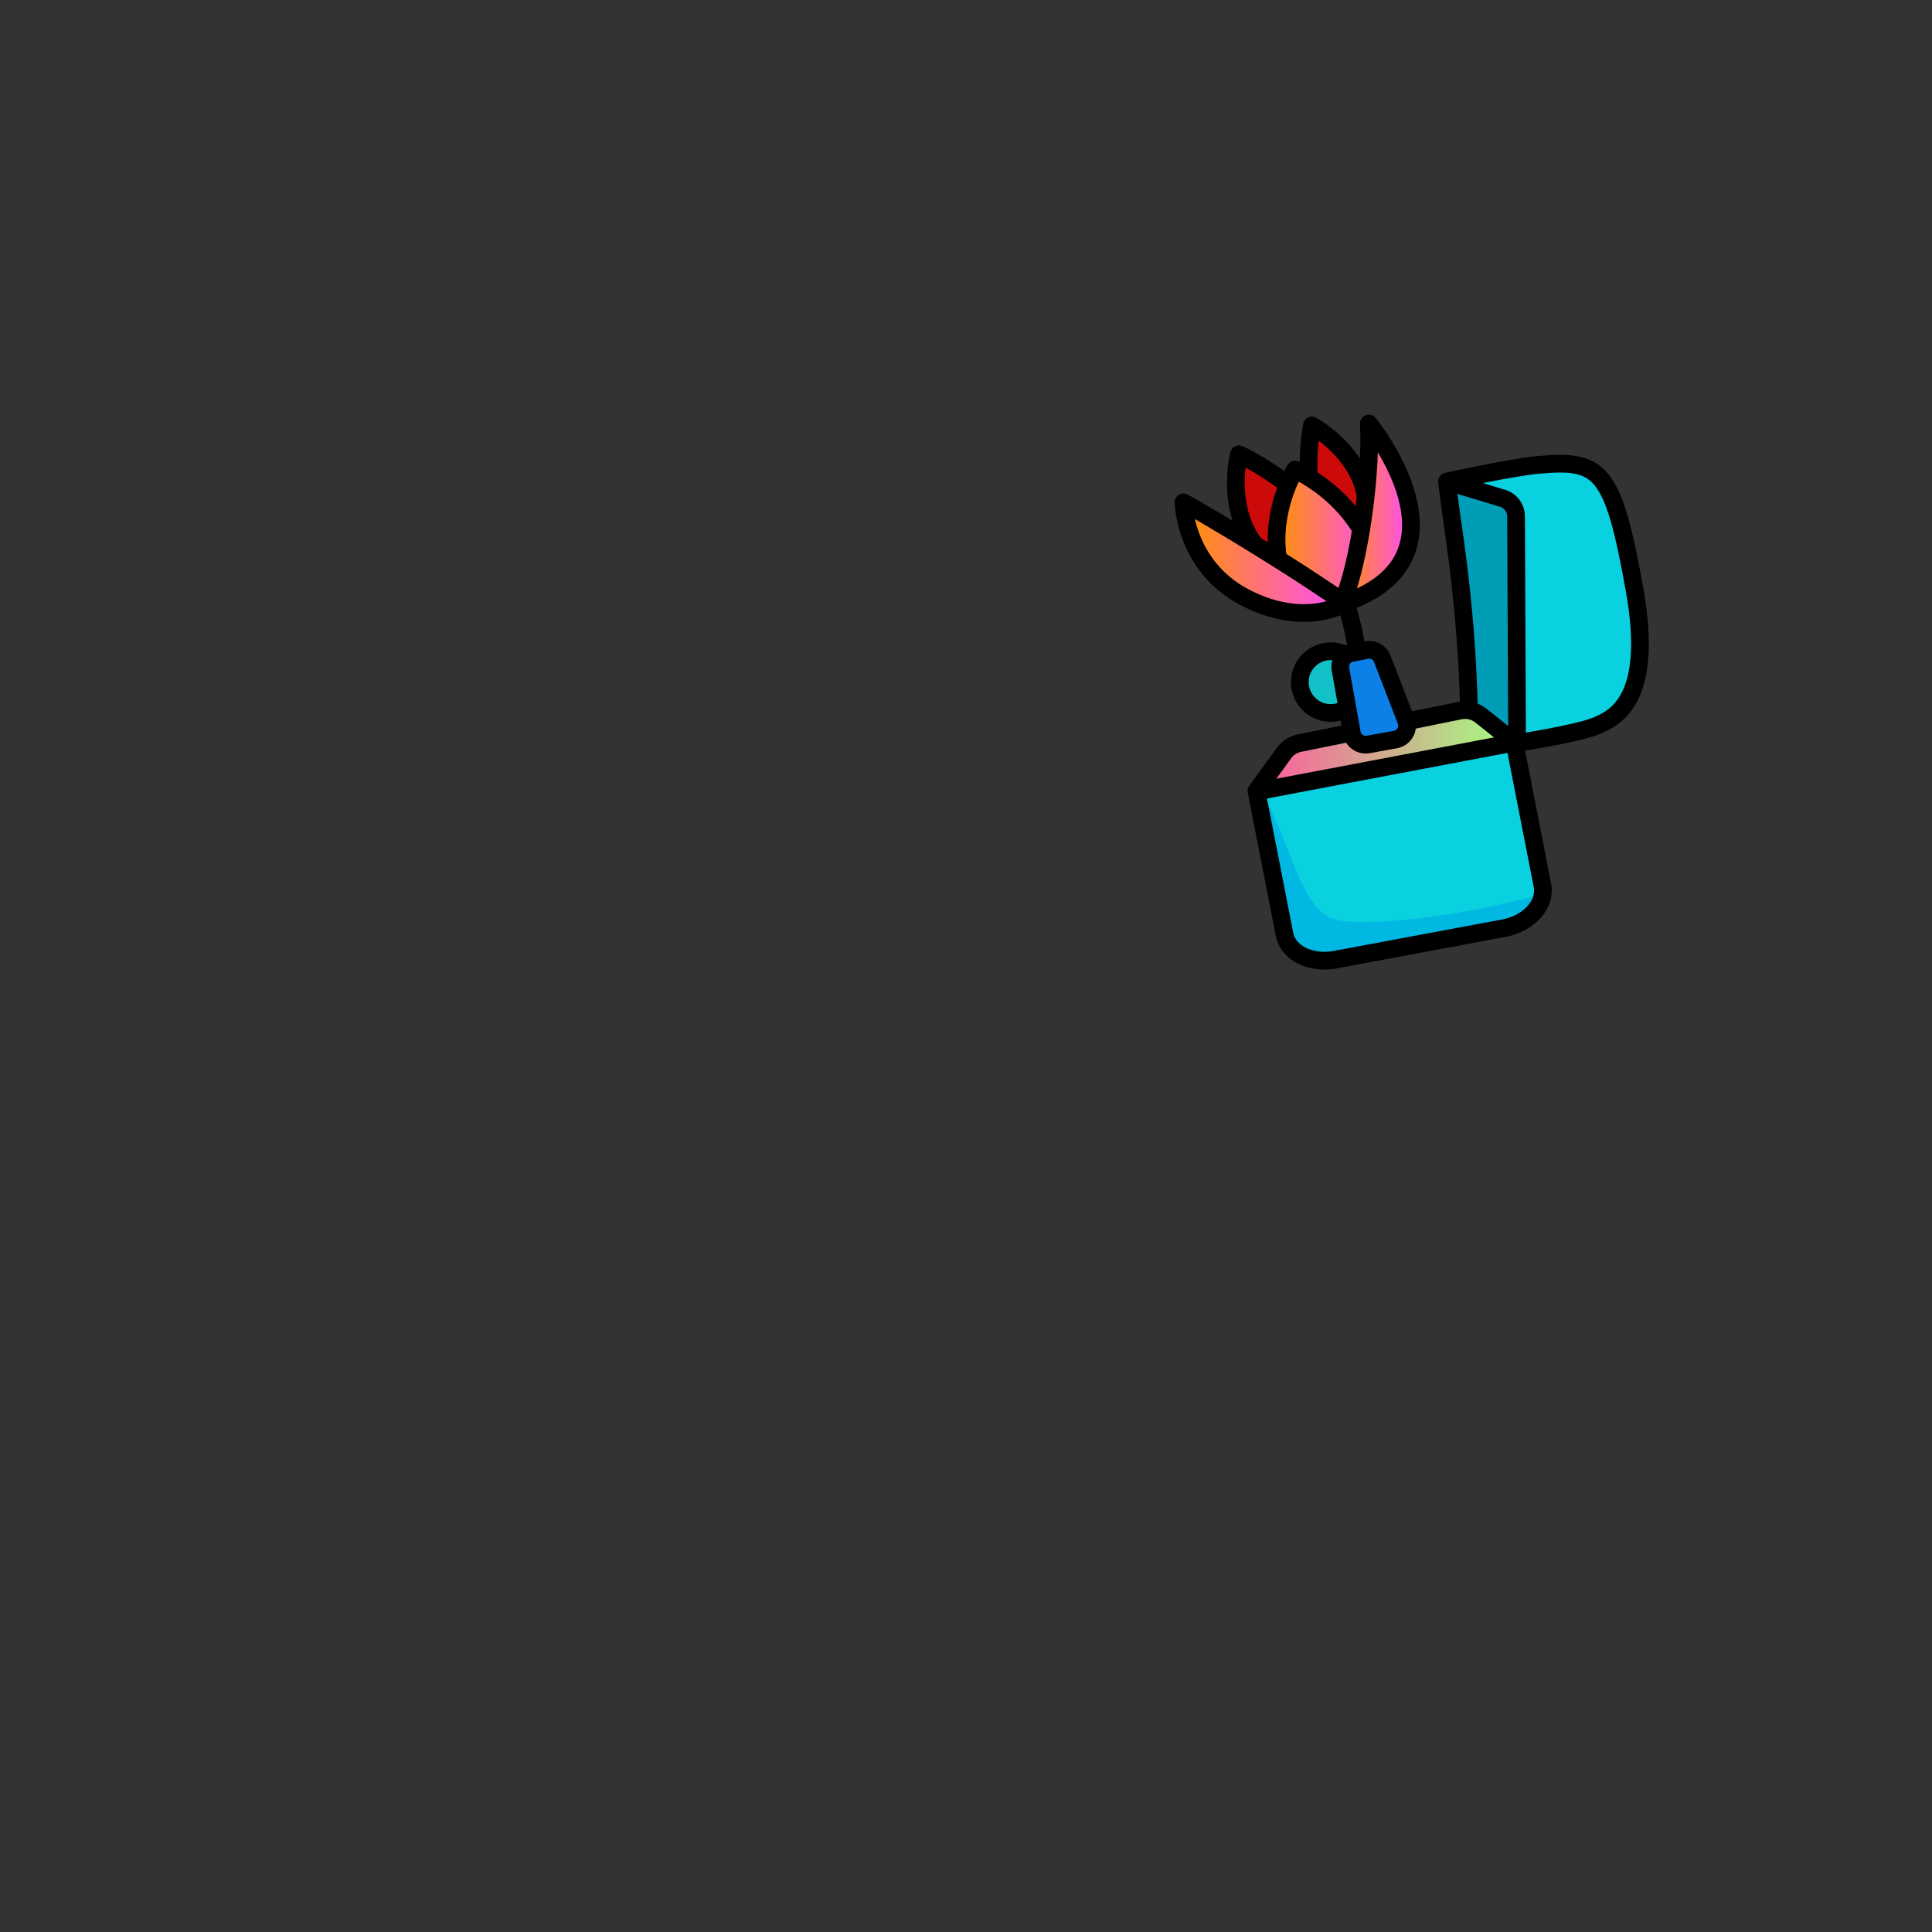 <svg width="2000" height="2000" viewBox="0 0 2000 2000" fill="none" xmlns="http://www.w3.org/2000/svg">
<rect x="0" y="0" width="2000" height="2000" fill="#333333" stroke="none"/>
<g clip-path="url(#clip0_356_185)">
<mask id="mask0_356_185" style="mask-type:luminance" maskUnits="userSpaceOnUse" x="0" y="0" width="2000" height="2000">
<path d="M2000 0H0V2000H2000V0Z" fill="white"/>
</mask>
<g mask="url(#mask0_356_185)">
<path d="M1653.23 751.11C1633.77 759.45 1570.47 769.14 1570.47 769.14C1570.47 769.14 1574.76 645.01 1569.42 534.55C1555.44 515.81 1511.56 498.78 1511.56 498.78C1511.56 498.78 1564.21 484.69 1591.57 481.35C1647.34 474.54 1669.69 484.93 1692.08 610.43C1712.28 723.68 1672.66 742.78 1653.21 751.12L1653.23 751.11Z" fill="#09D1E0"/>
<path d="M1498.02 498.45C1494.99 499.28 1515.74 754.14 1515.74 754.14L1569.36 763.3C1569.36 763.3 1565.64 616.75 1569.43 534.55C1546.61 520.01 1522.89 491.67 1498.02 498.45Z" fill="#009DB7"/>
<path d="M1653.23 751.11C1633.77 759.45 1570.47 769.14 1570.47 769.14L1569.42 534.55C1569.38 525.91 1563.71 518.31 1555.44 515.81L1498.01 498.45C1498.01 498.45 1564.13 483.87 1591.58 481.34C1656.54 475.37 1669.7 484.92 1692.09 610.42C1712.29 723.67 1672.67 742.77 1653.22 751.11H1653.23Z" stroke="black" stroke-width="18.34" stroke-linecap="round" stroke-linejoin="round"/>
<path d="M1393.36 993.79L1553.36 968.9C1578.85 964.94 1602 945.96 1597.01 925.69L1573.65 765.76L1299.79 808.35L1338.17 964.27C1343.16 984.53 1367.87 997.75 1393.36 993.78V993.79Z" fill="#09D1E0"/>
<path d="M1404.31 720.1C1406.54 742.98 1420.09 667.4 1370.17 566.97" stroke="black" stroke-width="18.34" stroke-linecap="round" stroke-linejoin="round"/>
<path d="M1498.02 498.45C1501.13 533.28 1517.79 613.79 1520.71 735.05L1498.02 498.45Z" fill="white"/>
<path d="M1498.02 498.45C1501.13 533.28 1517.79 613.79 1520.71 735.05" stroke="black" stroke-width="18.34" stroke-linecap="round" stroke-linejoin="round"/>
<path d="M1300.78 818.66L1329.15 779.58C1333 774.27 1338.71 770.6 1345.14 769.3L1511.43 735.58C1519.02 734.04 1526.9 735.94 1532.96 740.77L1565.65 766.84" fill="url(#paint0_linear_356_185)"/>
<path d="M1300.78 818.66L1329.15 779.58C1333 774.27 1338.71 770.6 1345.14 769.3L1511.43 735.58C1519.02 734.04 1526.9 735.94 1532.96 740.77L1565.65 766.84" stroke="black" stroke-width="18.34" stroke-linecap="round" stroke-linejoin="round"/>
<path d="M1377.51 738.09C1395.16 738.09 1409.47 723.781 1409.47 706.13C1409.47 688.479 1395.16 674.17 1377.51 674.17C1359.86 674.17 1345.55 688.479 1345.55 706.13C1345.55 723.781 1359.86 738.09 1377.51 738.09Z" fill="#12C0C8" stroke="black" stroke-width="18.34" stroke-linecap="round" stroke-linejoin="round"/>
<path d="M1455.63 746.04C1458.91 754.54 1453.63 763.92 1444.66 765.54L1426.01 768.91L1416.29 770.66C1408.39 772.09 1400.83 766.83 1399.43 758.92L1387.64 692.74C1386.25 684.94 1391.37 677.47 1399.14 675.95L1414.61 672.92C1421.52 671.57 1428.41 675.37 1430.94 681.95L1455.63 746.04Z" fill="#0C80E7" stroke="black" stroke-width="18.34" stroke-linecap="round" stroke-linejoin="round"/>
<path d="M1357.29 623.31C1357.29 623.31 1375.5 590.39 1360.63 532.49C1348.77 486.26 1358.11 440.38 1358.11 440.38C1358.11 440.38 1486.04 511.42 1357.29 623.31Z" fill="#CC0A0A" stroke="black" stroke-width="18.34" stroke-linecap="round" stroke-linejoin="round"/>
<path d="M1418.2 591.6C1418.2 591.6 1351.62 616.61 1308.66 575.03C1265.7 533.45 1282.6 470.26 1282.6 470.26C1282.6 470.26 1362.37 505.96 1418.2 591.6Z" fill="#CC0A0A" stroke="black" stroke-width="18.34" stroke-linecap="round" stroke-linejoin="round"/>
<path d="M1596.76 916.82L1597.02 925.69C1496.55 952.85 1408.52 958.2 1384.38 952.38C1346.9 943.34 1341.01 886.09 1304.33 813.86L1333.64 964.28C1338.63 984.54 1363.34 997.76 1388.83 993.79L1570.37 965.55C1587.73 958.24 1598.52 935.76 1596.75 916.82H1596.76Z" fill="#00B8E2"/>
<path d="M1340.56 486.26C1340.56 486.26 1302.47 549.15 1333.92 612.09C1336.28 616.81 1338.75 621.16 1341.28 625.23C1371.05 624.05 1403.12 619.2 1426.37 601.77C1418.92 520.35 1340.55 486.26 1340.55 486.26H1340.56Z" fill="url(#paint1_linear_356_185)" stroke="black" stroke-width="18.34" stroke-linecap="round" stroke-linejoin="round"/>
<path d="M1388.91 625.22C1388.91 625.22 1401.65 600.75 1411.14 534.34C1419.87 473.23 1416.94 438.46 1416.94 438.46C1416.94 438.46 1531.8 578.37 1388.92 625.22H1388.91Z" fill="url(#paint2_linear_356_185)" stroke="black" stroke-width="18.34" stroke-linecap="round" stroke-linejoin="round"/>
<path d="M1392.55 624.48C1392.55 624.48 1350.7 650.98 1288.41 618.28C1226.11 585.58 1225.18 520.02 1225.18 520.02C1225.18 520.02 1308.87 566.98 1392.55 624.48Z" fill="url(#paint3_linear_356_185)" stroke="black" stroke-width="18.34" stroke-linecap="round" stroke-linejoin="round"/>
<path d="M1382.75 993.33L1557.42 960.71C1582.91 955.72 1600.52 936.07 1596.76 916.82L1567.77 768.66L1300.78 819.34L1329.77 967.5C1333.54 986.75 1357.26 998.32 1382.75 993.33Z" stroke="black" stroke-width="18.34" stroke-linecap="round" stroke-linejoin="round"/>
</g>
</g>
<defs>
<linearGradient id="paint0_linear_356_185" x1="1300.78" y1="776.86" x2="1565.64" y2="776.86" gradientUnits="userSpaceOnUse">
<stop stop-color="#FF5A9E"/>
<stop offset="1" stop-color="#A2FF80"/>
</linearGradient>
<linearGradient id="paint1_linear_356_185" x1="1321.48" y1="555.74" x2="1426.38" y2="555.74" gradientUnits="userSpaceOnUse">
<stop stop-color="#FF9300"/>
<stop offset="1" stop-color="#FF4CFF"/>
</linearGradient>
<linearGradient id="paint2_linear_356_185" x1="1388.91" y1="531.84" x2="1460.6" y2="531.84" gradientUnits="userSpaceOnUse">
<stop stop-color="#FF9300"/>
<stop offset="1" stop-color="#FF4CFF"/>
</linearGradient>
<linearGradient id="paint3_linear_356_185" x1="1225.18" y1="577.31" x2="1392.55" y2="577.31" gradientUnits="userSpaceOnUse">
<stop stop-color="#FF9300"/>
<stop offset="1" stop-color="#FF4CFF"/>
</linearGradient>
<clipPath id="clip0_356_185">
<rect width="2000" height="2000" fill="white"/>
</clipPath>
</defs>
</svg>
